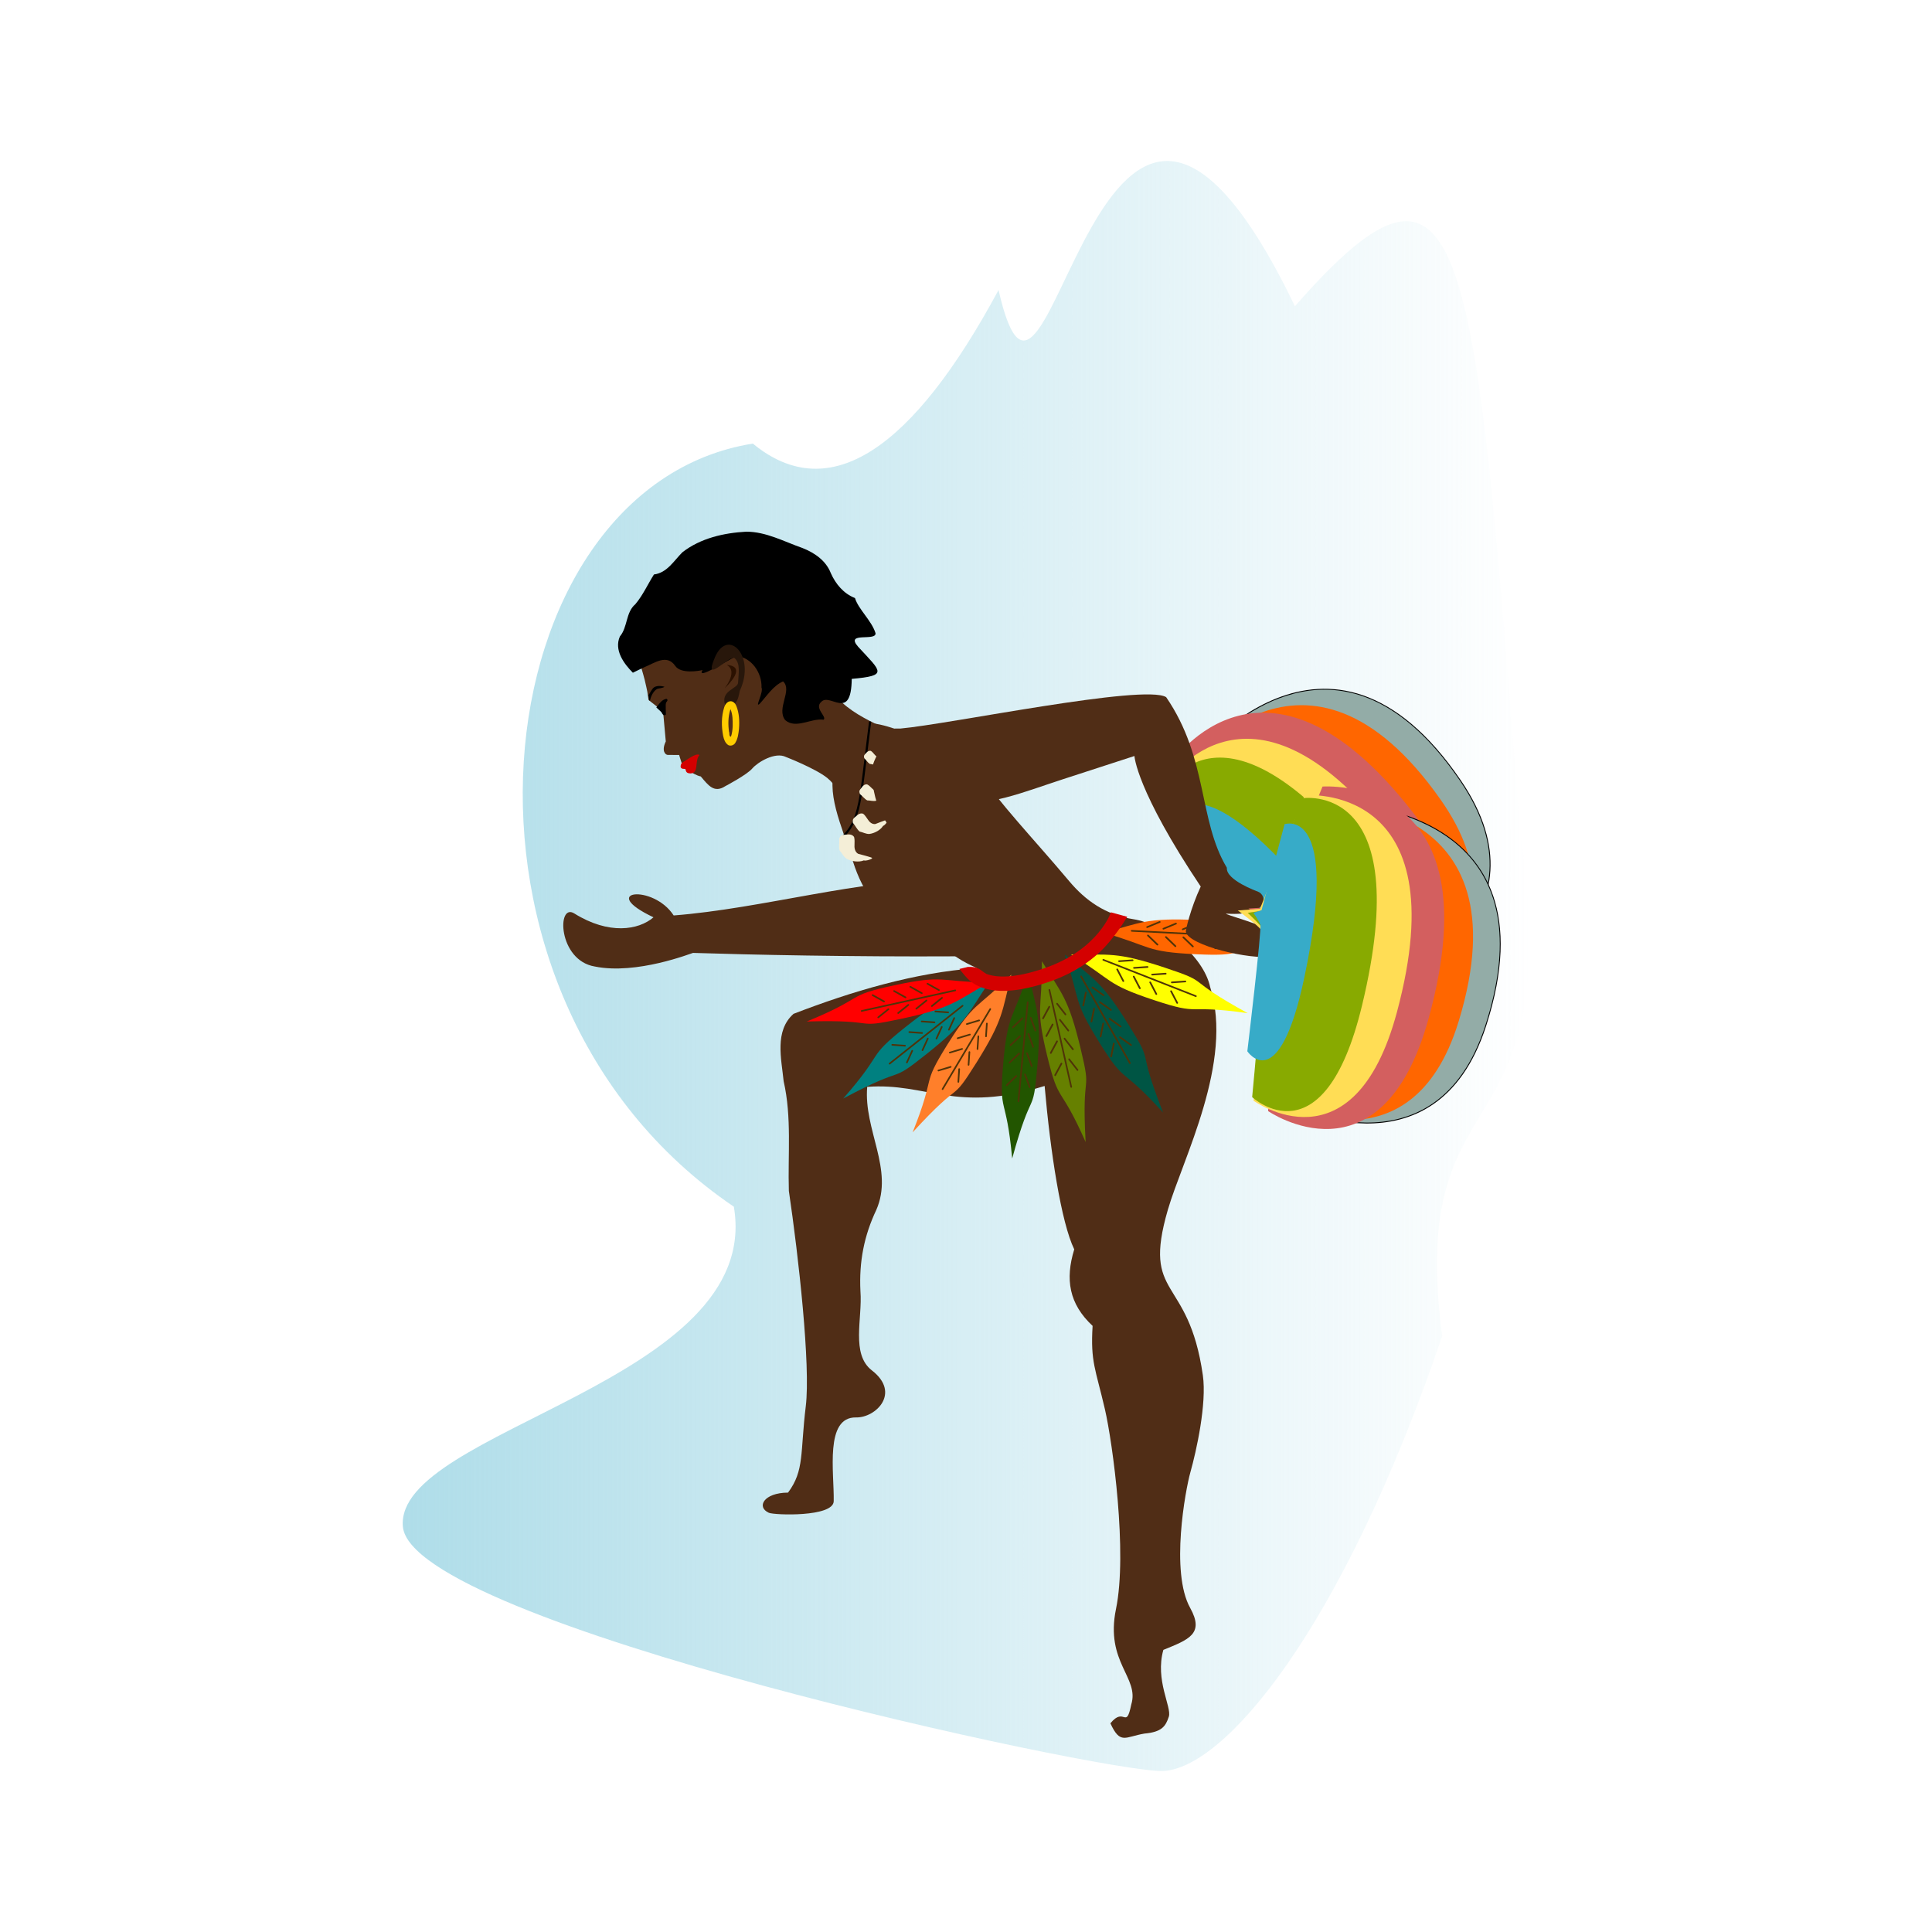 <svg:svg xmlns:dc="http://purl.org/dc/elements/1.1/" xmlns:ns1="http://sodipodi.sourceforge.net/DTD/sodipodi-0.dtd" xmlns:ns2="http://www.inkscape.org/namespaces/inkscape" xmlns:ns4="http://creativecommons.org/ns#" xmlns:rdf="http://www.w3.org/1999/02/22-rdf-syntax-ns#" xmlns:svg="http://www.w3.org/2000/svg" height="892.32" id="svg2" version="1.1" viewBox="-186.007 -74.355 892.32 892.32" width="892.32" ns1:docname="temp1.svg" ns2:version="0.48.1 ">
  <svg:defs id="defs4">
    <svg:linearGradient gradientTransform="translate(3.536 -3.536)" gradientUnits="userSpaceOnUse" id="linearGradient4051" x1="143.98" x2="665.28" y1="456.87" y2="456.87" ns2:collect="always">
      <svg:stop id="stop4047" offset="0" style="stop-color:#afdde9" />
      <svg:stop id="stop4049" offset="1" style="stop-color:#afdde9;stop-opacity:0" />
    </svg:linearGradient>
  </svg:defs>
  <ns1:namedview bordercolor="#666666" borderopacity="1.0" fit-margin-bottom="0" fit-margin-left="0" fit-margin-right="0" fit-margin-top="0" id="base" pagecolor="#ffffff" showgrid="false" showguides="true" ns2:current-layer="layer1" ns2:cx="146.87671" ns2:cy="286.93978" ns2:document-units="px" ns2:guide-bbox="true" ns2:pageopacity="0.0" ns2:pageshadow="2" ns2:window-height="712" ns2:window-maximized="1" ns2:window-width="1024" ns2:window-x="-4" ns2:window-y="-4" ns2:zoom="0.28283197" />
  <svg:g id="layer1" transform="translate(-148.01 -81.529)" ns2:groupmode="layer" ns2:label="Layer 1">
    <svg:path d="m148.07 712.2c-3.699-44.795 166.71-66.732 152.87-147.7-144.96-98.293-116.72-332.42 8.772-352.45 35.367 29.145 73.857 2.716 113.48-70.937 23.625 103.65 44.97-183.01 136.9 7.498 79.147-90.289 82.712-31.081 103.98 242.29 22.494 154.02-52.59 107.15-35.97 233.39-46.63 136.74-101.16 200.28-129.31 200.84s-347.02-68.14-350.72-112.93z" id="path4028" style="fill:url(#linearGradient4051)" ns1:nodetypes="zcccccczz" ns2:connector-curvature="0" />
    <svg:g id="g3019" transform="matrix(1.331 0 0 1.348 -76.55 -156.18)">
      <svg:g id="g3015">
        <svg:path d="m250.71 347.36s1.386 4.505 1.973 6.786c0.335 1.3 0.884 3.929 0.884 3.929l0.45 2.954 3.122 2.404 1.995 2.352 0.862 9.434c-1.598 3.312-0.098 4.617 0.693 4.621l3.95 0.022s0.338 1.212 0.797 2.561c0.396 1.163 1.742 1.912 1.742 1.912s-0.449 0.068 0.439 0.67c1.29 0.875 3.129 1.953 4.521 2.208 2.637 3.099 4.657 5.82 8.528 3.319 0 0 7.443-3.854 9.329-6.028 1.886-2.174 7.954-5.826 11.703-3.95 0 0 10.133 3.871 14.317 7.165 2.659 2.094 6.524 7.748 6.524 7.748l16.591-23.277c-11.204-5.347-23.217-9.78-25.867-24.785l0.66-19.329-12.5-17.143-13.214-4.643-16.071 2.5-6.429 5.357-6.786 5.357-6.071 8.929-5.401 5.031s-1.735 5.525-1.028 8.183c0.61 2.293 4.286 5.714 4.286 5.714z" id="path2996" style="fill:#502d16" ns1:nodetypes="cscccccscscscszsscccccccccccac" ns2:connector-curvature="0" />
        <svg:path d="m248.58 351.68c-3.172-3.127-6.579-7.792-4.518-12.417 2.752-3.215 1.996-8.257 5.373-11.07 2.628-3.074 4.287-6.799 6.455-10.18 4.556-0.555 6.925-4.705 9.856-7.59 6.272-4.843 14.391-6.647 22.162-7.073 6.917-0.003 13.132 3.403 19.516 5.6 4.158 1.617 8.138 4.278 9.832 8.596 1.695 3.78 4.493 7.049 8.396 8.547 1.133 3.811 5.804 7.755 7.125 12.038 0.301 2.922-10.769-0.68-6.022 4.662 8.032 8.606 10.565 9.87-2.231 10.993-0.179 14.734-7.54 4.7-10.544 7.848-2.611 2.187 1.982 5.043 0.8 6.134-4.391-0.599-9.637 3.329-13.358 0.138-3.159-4.019 2.653-10.207-0.729-13.26-3.44 1.49-5.618 4.988-8.122 7.682-1.873 1.592 1.441-3.997 0.641-5.585 0.187-5.034-3.441-10.285-8.64-10.806-3.811 1.894-14.088 8.403-11.826 4.83-1.226 0.293-7.547 1.412-9.479-1.441-2.92-4.171-7.17-0.954-10.621 0.426-1.368 0.615-2.72 1.264-4.066 1.927z" id="path3772" style="fill:#000000" ns1:nodetypes="ccccccccccccccccccccccc" ns2:connector-curvature="0" />
      </svg:g>
      <svg:path d="m265.68 382.49c1.817-1.032 4.84-3.441 6.023-2.621-1.864 2.033-0.025 6.226-3.137 6.316-0.466-0.105-1.498 0.117-1.71-1.362-0.174-0.371-0.901-0.085-1.19-0.319-1.035-0.242-0.266-1.891 0.015-2.014z" id="path3770" style="fill:#d40000" ns1:nodetypes="ccccccc" ns2:connector-curvature="0" />
      <svg:path d="m253.93 359.4c0.776-0.886 1.103-2.143 2.126-2.811 1.177-0.552 2.419-0.412 3.493-0.106-0.669 0.548-2.118 0.498-2.691 0.816-1.36 0.897-2.014 2.574-2.371 3.927-0.436 0.045-0.283-1.353-0.557-1.826z" id="path3766" style="fill:#000000" ns1:nodetypes="ccccccc" ns2:connector-curvature="0" />
      <svg:path d="m256.71 363.56c0.746-0.874 1.367-1.898 2.366-2.516 0.359-0.207 0.75-0.376 1.161-0.441 0.69 0.463 0.233 0.746-0.131 1.293-0.236 0.669-0.079 1.386-0.129 2.076-0.008 0.692 0.09 1.382 0.035 2.074-0.818 0.619-1.182-0.271-1.576-0.904-0.56-0.544-1.157-1.049-1.727-1.582z" id="path3768" style="fill:#000000" ns1:nodetypes="ccccccccc" ns2:connector-curvature="0" />
    </svg:g>
    <svg:g id="g4011" transform="matrix(.732 -.681 .681 .732 -149.66 466.59)" ns2:transform-center-x="-22.113751" ns2:transform-center-y="-19.271558">
      <svg:path d="m526.21 429.4 14.581-2.342 17.497-53.865s101.08-17.295 84.569 90.166c-11.526 75.004-85.819 49.767-85.819 49.767s-9.582-74.943-14.164-77.285c-4.583-2.342-16.664-6.44-16.664-6.44z" id="path4014" style="stroke:#000000;stroke-width:.844px;fill:none" ns1:nodetypes="cccscsc" ns2:connector-curvature="0" />
      <svg:path d="m573.83 372.16c-9.219-0.058-15.542 1.031-15.542 1.031l-17.499 53.875-14.564 2.344s12.072 4.096 16.654 6.438c4.583 2.342 14.164 77.281 14.164 77.281s74.302 25.223 85.828-49.781c12.386-80.596-41.385-91.014-69.041-91.188z" id="path4016" style="fill:#93aca7" ns2:connector-curvature="0" />
      <svg:path d="m526.21 429.4 13.025-2.342 15.63-53.865s90.298-17.295 75.546 90.166c-10.297 75.004-76.662 49.767-76.662 49.767s-8.559-74.943-12.653-77.285-14.886-6.44-14.886-6.44z" id="path4018" style="fill:#ff6600" ns1:nodetypes="cccscsc" ns2:connector-curvature="0" />
      <svg:path d="m526.23 427.37 11.282-2.544 13.538-58.514s78.213-18.788 65.435 97.948c-8.919 81.478-66.402 54.062-66.402 54.062s-7.414-81.411-10.96-83.955c-3.546-2.544-12.894-6.996-12.894-6.996z" id="path4020" style="fill:#d35f5f" ns1:nodetypes="cccscsc" ns2:connector-curvature="0" />
      <svg:path d="m521.52 429.05 10.006-2.394 12.007-55.074s69.365-17.683 58.033 92.189c-7.91 76.687-58.891 50.883-58.891 50.883s-6.575-76.624-9.72-79.019c-3.145-2.394-11.435-6.585-11.435-6.585z" id="path4022" style="fill:#ffdd55" ns1:nodetypes="cccscsc" ns2:connector-curvature="0" />
      <svg:path d="m526.21 429.4 7.368-2.342 8.841-53.865s51.079-17.295 42.734 90.166c-5.824 75.004-43.365 49.767-43.365 49.767s-4.842-74.943-7.157-77.285c-2.316-2.342-8.42-6.44-8.42-6.44z" id="path4024" style="fill:#88aa00" ns1:nodetypes="cccscsc" ns2:connector-curvature="0" />
      <svg:path d="m528.82 428.97 3.496-1.779 4.195-40.925s24.236-13.14 20.277 68.504c-2.764 56.985-20.576 37.811-20.576 37.811s-2.297-56.939-3.396-58.718c-1.099-1.779-3.995-4.893-3.995-4.893z" id="path4026" style="fill:#37abc8" ns1:nodetypes="cccscsc" ns2:connector-curvature="0" />
    </svg:g>
    <svg:path d="m363.14 341.02c-10.98 8.973-9.429 4.683-14.823 18.438-5.394 13.755 2.328 28.407 7.594 45.469 9.763 31.004 30.292 32.325 48.469 44.688 2.39 1.625 5.614 3.229 8.844 4.688-28.889 2.072-57.922 10.786-84.719 21.125-8.884 7.916-5.6 20.795-4.562 31.125 3.803 16.687 1.902 33.738 2.406 50.656 4.472 30.157 10.096 80.784 7.812 99.469-2.631 21.533-0.536 29.588-8.188 39.875-11.259 0.05-14.742 6.683-8.862 9.319 2.463 1.104 29.809 2.074 29.955-5.351 0.26-13.196-4.27-38.99 10.341-38.688 9.018 0.187 20.83-11.247 7.288-21.719-9.762-7.549-4.308-23.918-5.286-36.518-0.692-13.746 1.712-25.759 7.312-37.576 8.209-18.698-5.893-37-4.188-56.862 27.758-2.083 40.717 12.402 81.944-0.415 2.659 30.545 7.663 63.125 13.681 75.464-4.256 13.852-2.417 25.189 8.478 35.339-1.026 16.748 1.371 19.827 5.683 38.5 3.609 15.627 10.481 66.249 5.125 92.241-5.102 24.758 10.903 31.581 7.054 44.121-2.488 12.032-3.091 0.678-9.643 8.701 4.588 9.99 6.727 6.248 15.723 4.741 8.11-0.72 9.803-3.427 11.259-7.799 1.456-4.372-6.473-16.859-2.518-30.853 11.672-4.767 19.08-7.347 12.371-19.406-9.202-16.541-2.202-54.444 0.135-62.728 2.727-9.668 7.605-31.604 5.73-44.708-6.674-46.649-28.264-34.863-16.146-76.492 6.766-23.245 30.526-68.376 19.522-102.8-3.108-14.434-21.692-29.192-35.335-31.321-13.077-2.041-22.327-8.754-29.688-17.5-17.512-20.809-31.258-34.688-44.719-54-7.669-0.66-29.423-17.705-48.052-19.219z" id="path3776" style="fill:#502d16" ns1:nodetypes="cscsccccscssssccccccssccczcsssscsscc" ns2:connector-curvature="0" />
    <svg:g id="g3228">
      <svg:path d="m292.23 310.7c5.857-13.659 19.008-0.803 11.499 15.45-0.467 1.01-0.57 8.526-6.83 6.631-2.245-6.691 5.874-7.525 5.984-10.247 0.162-3.996 1.262-8.751-1.541-11.337-2.236-2.063-14.969 13.161-9.112-0.498z" id="path3031" style="fill:#28170b" ns1:nodetypes="zscssz" ns2:connector-curvature="0" />
      <svg:path d="m297.64 314.26c7.758 0.576 3.648 6.235-0.527 10.409-2.001 2.001 6.568-7.04 0.527-10.409z" id="path3033" style="fill:#2b1100" ns1:nodetypes="csc" ns2:connector-curvature="0" />
    </svg:g>
    <svg:path d="m299.43 331.05c-1.526 0.038-2.525 1.484-2.941 2.809-1.369 4.232-1.302 8.806-0.501 13.142 0.336 1.604 0.92 3.363 2.363 4.296 1.195 0.622 2.763 0.002 3.34-1.183 1.13-1.89 1.384-4.134 1.619-6.281 0.285-3.571 0.112-7.279-1.234-10.638-0.456-1.079-1.373-2.167-2.646-2.145zm-0.031 3.688c1.064 2.499 1.026 5.277 0.995 7.942-0.069 1.606-0.277 3.218-0.783 4.749-1.059-0.067-0.559-1.62-0.908-2.332-0.46-3.344-0.428-6.818 0.566-10.066 0.042-0.099 0.086-0.197 0.13-0.294z" id="path3108" style="block-progression:tb;text-indent:0;color:#000000;text-transform:none;fill:#ffcc00" ns2:connector-curvature="0" />
    <svg:g id="g4071" transform="translate(39.978 -29.983)">
      <svg:g id="g3096" transform="matrix(1.098 .095 -.095 1.098 252.46 -101.12)" ns2:transform-center-x="1.314626" ns2:transform-center-y="28.881442">
        <svg:path d="m183.73 558.98c0 21.532-1.418 7.618-7.17 38.986-4.856-26.887-7.17-17.455-7.17-38.986 0-21.532 2.314-18.373 7.17-38.986 4.856 15.236 7.17 17.455 7.17 38.986z" id="path3079" style="fill:#225500" ns1:nodetypes="scscs" ns2:connector-curvature="0" />
        <svg:path d="m201.03 549.21c6.848 20.413 1.079 7.673 5.603 39.242-13.156-23.946-12.349-14.268-19.198-34.681-6.848-20.413-3.65-18.155-5.603-39.242 9.45 12.9 12.349 14.268 19.198 34.681z" id="path3082" style="fill:#668000" ns1:nodetypes="scscs" ns2:connector-curvature="0" ns2:transform-center-x="-16.774595" ns2:transform-center-y="27.458808" />
        <svg:path d="m158.19 559.22c-9.81 19.167-4.733 6.136-24.145 31.438 7.928-26.147 1.57-18.804 11.38-37.971 9.81-19.167 10.431-15.301 24.145-31.438-2.619 15.775-1.57 18.804-11.38 37.971z" id="path3084" style="fill:#ff7f2a" ns1:nodetypes="scscs" ns2:connector-curvature="0" ns2:transform-center-x="20.26606" ns2:transform-center-y="23.858673" />
        <svg:path d="m245.33 491.72c21.515-0.839 7.667 1.12 39.236 5.645-26.677 5.9-17.162 7.845-38.677 8.684-21.515 0.839-18.449-1.596-39.236-5.645 15.035-5.446 17.162-7.845 38.677-8.684z" id="path3106" style="fill:#ff6600" ns1:nodetypes="scscs" ns2:connector-curvature="0" ns2:transform-center-x="-44.595853" ns2:transform-center-y="7.9601088" />
        <svg:path d="m220.28 537.85c12.908 17.233 3.432 6.947 17.634 35.502-20.006-18.608-16.203-9.672-29.111-26.905s-9.163-16.092-17.634-35.502c13.021 9.283 16.203 9.672 29.111 26.905z" id="path3086" style="fill:#005544" ns1:nodetypes="scscs" ns2:connector-curvature="0" ns2:transform-center-x="-15.58159" ns2:transform-center-y="20.802322" />
        <svg:path d="m233.38 512.77c20.945 4.992 7.082 3.145 36.261 16.014-27.28-1.51-18.641 2.927-39.586-2.065s-17.336-6.511-36.261-16.014c15.947-1.191 18.641-2.927 39.586 2.065z" id="path3088" style="fill:#ffff00" ns1:nodetypes="scscs" ns2:connector-curvature="0" ns2:transform-center-x="-24.892945" ns2:transform-center-y="29.553211" />
        <svg:path d="m137.07 557.41c-15.622 14.818-6.503 4.214-33.22 21.628 16.165-22.027 7.729-17.214 23.351-32.032s14.922-10.965 33.22-21.628c-7.712 14.009-7.729 17.214-23.351 32.032z" id="path3090" style="fill:#008080" ns1:nodetypes="scscs" ns2:connector-curvature="0" ns2:transform-center-x="28.285403" ns2:transform-center-y="26.83024" />
        <svg:path d="m125.24 543.64c-20.59 6.298-7.699 0.873-39.378 4.548 24.291-12.509 14.594-11.962 35.184-18.26 20.59-6.298 18.246-3.162 39.378-4.548-13.149 9.1-14.594 11.962-35.184 18.26z" id="path3092" style="fill:#ff0000" ns1:nodetypes="scscs" ns2:connector-curvature="0" ns2:transform-center-x="37.28101" ns2:transform-center-y="11.40404" />
        <svg:path d="m208.88 491.62s-0.809 3.707-4.438 8.938-9.966 11.726-21.031 16.688c-12.882 5.776-20.32 5.702-24.281 4.594-2.844-1.334-3.213-2.796-7.933-2.268l-3.53 1.175s2.35 2.465 3.651 3.624 3.316 2.447 6.188 3.25c5.742 1.606 14.654 1.263 28.344-4.875 12.083-5.418 19.326-12.764 23.5-18.781 4.174-6.017 6.504-11.067 6.504-11.067z" id="path3094" style="block-progression:tb;text-indent:0;color:#000000;text-transform:none;fill:#d40000" ns1:nodetypes="csscccsssscc" ns2:connector-curvature="0" />
      </svg:g>
      <svg:g id="g3927" transform="matrix(.935 .355 -.355 .935 190.51 -103.51)" ns2:transform-center-x="16.116207" ns2:transform-center-y="10.361838">
        <svg:path d="m379.39 503.21-22.021 36.964" id="path3929" style="stroke:#4f3308;stroke-linecap:round;stroke-width:.755;fill:none" ns2:connector-curvature="0" />
        <svg:path d="m377.82 509.89-0.393 5.899" id="path3931" style="stroke:#4f3308;stroke-linecap:round;stroke-width:.755;fill:none" ns2:connector-curvature="0" />
        <svg:path d="m365.04 530.93-0.393 5.899" id="path3933" style="stroke:#4f3308;stroke-linecap:round;stroke-width:.755;fill:none" ns2:connector-curvature="0" />
        <svg:path d="m369.76 523.07-0.393 5.899" id="path3935" style="stroke:#4f3308;stroke-linecap:round;stroke-width:.755;fill:none" ns2:connector-curvature="0" />
        <svg:path d="m373.89 515.79-0.393 5.899" id="path3937" style="stroke:#4f3308;stroke-linecap:round;stroke-width:.755;fill:none" ns2:connector-curvature="0" />
        <svg:path d="m355.44 531.6 5.663-1.697" id="path3939" style="stroke:#4f3308;stroke-linecap:round;stroke-width:.755;fill:none" ns2:connector-curvature="0" ns2:transform-center-x="-2.1627879" ns2:transform-center-y="-2.5560201" />
        <svg:path d="m368.58 510.13 5.663-1.697" id="path3941" style="stroke:#4f3308;stroke-linecap:round;stroke-width:.755;fill:none" ns2:connector-curvature="0" />
        <svg:path d="m364.32 516.68 5.663-1.697" id="path3943" style="stroke:#4f3308;stroke-linecap:round;stroke-width:.755;fill:none" ns2:connector-curvature="0" />
        <svg:path d="m360.71 523.31 5.663-1.697" id="path3945" style="stroke:#4f3308;stroke-linecap:round;stroke-width:.755;fill:none" ns2:connector-curvature="0" />
      </svg:g>
      <svg:g id="g3916">
        <svg:path d="m379.39 503.21-22.021 36.964" id="path3120" style="stroke:#4f3308;stroke-linecap:round;stroke-width:.755;fill:none" ns2:connector-curvature="0" />
        <svg:path d="m377.82 509.89-0.393 5.899" id="path3122" style="stroke:#4f3308;stroke-linecap:round;stroke-width:.755;fill:none" ns2:connector-curvature="0" />
        <svg:path d="m365.04 530.93-0.393 5.899" id="path3124" style="stroke:#4f3308;stroke-linecap:round;stroke-width:.755;fill:none" ns2:connector-curvature="0" />
        <svg:path d="m369.76 523.07-0.393 5.899" id="path3126" style="stroke:#4f3308;stroke-linecap:round;stroke-width:.755;fill:none" ns2:connector-curvature="0" />
        <svg:path d="m373.89 515.79-0.393 5.899" id="path3128" style="stroke:#4f3308;stroke-linecap:round;stroke-width:.755;fill:none" ns2:connector-curvature="0" />
        <svg:path d="m355.44 531.6 5.663-1.697" id="path3130" style="stroke:#4f3308;stroke-linecap:round;stroke-width:.755;fill:none" ns2:connector-curvature="0" ns2:transform-center-x="-2.1627879" ns2:transform-center-y="-2.5560201" />
        <svg:path d="m368.58 510.13 5.663-1.697" id="path3132" style="stroke:#4f3308;stroke-linecap:round;stroke-width:.755;fill:none" ns2:connector-curvature="0" />
        <svg:path d="m364.32 516.68 5.663-1.697" id="path3134" style="stroke:#4f3308;stroke-linecap:round;stroke-width:.755;fill:none" ns2:connector-curvature="0" />
        <svg:path d="m360.71 523.31 5.663-1.697" id="path3136" style="stroke:#4f3308;stroke-linecap:round;stroke-width:.755;fill:none" ns2:connector-curvature="0" />
      </svg:g>
      <svg:g id="g3947" transform="matrix(.708 .725 -.747 .689 470.5 -127.2)" ns2:transform-center-x="19.574103" ns2:transform-center-y="2.3217254">
        <svg:path d="m379.39 503.21-22.021 36.964" id="path3949" style="stroke:#4f3308;stroke-linecap:round;stroke-width:.755;fill:none" ns2:connector-curvature="0" />
        <svg:path d="m377.82 509.89-0.393 5.899" id="path3951" style="stroke:#4f3308;stroke-linecap:round;stroke-width:.755;fill:none" ns2:connector-curvature="0" />
        <svg:path d="m365.04 530.93-0.393 5.899" id="path3953" style="stroke:#4f3308;stroke-linecap:round;stroke-width:.755;fill:none" ns2:connector-curvature="0" />
        <svg:path d="m369.76 523.07-0.393 5.899" id="path3955" style="stroke:#4f3308;stroke-linecap:round;stroke-width:.755;fill:none" ns2:connector-curvature="0" />
        <svg:path d="m373.89 515.79-0.393 5.899" id="path3957" style="stroke:#4f3308;stroke-linecap:round;stroke-width:.755;fill:none" ns2:connector-curvature="0" />
        <svg:path d="m355.44 531.6 5.663-1.697" id="path3959" style="stroke:#4f3308;stroke-linecap:round;stroke-width:.755;fill:none" ns2:connector-curvature="0" ns2:transform-center-x="-2.1627879" ns2:transform-center-y="-2.5560201" />
        <svg:path d="m368.58 510.13 5.663-1.697" id="path3961" style="stroke:#4f3308;stroke-linecap:round;stroke-width:.755;fill:none" ns2:connector-curvature="0" />
        <svg:path d="m364.32 516.68 5.663-1.697" id="path3963" style="stroke:#4f3308;stroke-linecap:round;stroke-width:.755;fill:none" ns2:connector-curvature="0" />
        <svg:path d="m360.71 523.31 5.663-1.697" id="path3965" style="stroke:#4f3308;stroke-linecap:round;stroke-width:.755;fill:none" ns2:connector-curvature="0" />
      </svg:g>
      <svg:g id="g3967" transform="matrix(.906 -.452 .424 .967 -160.41 184.96)" ns2:transform-center-x="0.74144752" ns2:transform-center-y="24.204372">
        <svg:path d="m379.39 503.21-22.021 36.964" id="path3969" style="stroke:#4f3308;stroke-linecap:round;stroke-width:.755;fill:none" ns2:connector-curvature="0" />
        <svg:path d="m377.82 509.89-0.393 5.899" id="path3971" style="stroke:#4f3308;stroke-linecap:round;stroke-width:.755;fill:none" ns2:connector-curvature="0" />
        <svg:path d="m365.04 530.93-0.393 5.899" id="path3973" style="stroke:#4f3308;stroke-linecap:round;stroke-width:.755;fill:none" ns2:connector-curvature="0" />
        <svg:path d="m369.76 523.07-0.393 5.899" id="path3975" style="stroke:#4f3308;stroke-linecap:round;stroke-width:.755;fill:none" ns2:connector-curvature="0" />
        <svg:path d="m373.89 515.79-0.393 5.899" id="path3977" style="stroke:#4f3308;stroke-linecap:round;stroke-width:.755;fill:none" ns2:connector-curvature="0" />
        <svg:path d="m355.44 531.6 5.663-1.697" id="path3979" style="stroke:#4f3308;stroke-linecap:round;stroke-width:.755;fill:none" ns2:connector-curvature="0" ns2:transform-center-x="-2.1627879" ns2:transform-center-y="-2.5560201" />
        <svg:path d="m368.58 510.13 5.663-1.697" id="path3981" style="stroke:#4f3308;stroke-linecap:round;stroke-width:.755;fill:none" ns2:connector-curvature="0" />
        <svg:path d="m364.32 516.68 5.663-1.697" id="path3983" style="stroke:#4f3308;stroke-linecap:round;stroke-width:.755;fill:none" ns2:connector-curvature="0" />
        <svg:path d="m360.71 523.31 5.663-1.697" id="path3985" style="stroke:#4f3308;stroke-linecap:round;stroke-width:.755;fill:none" ns2:connector-curvature="0" />
      </svg:g>
      <svg:g id="g3987" transform="matrix(.721 -.71 .702 .788 -220.09 367.21)" ns2:transform-center-x="-7.6382968" ns2:transform-center-y="22.962064">
        <svg:path d="m379.39 503.21-22.021 36.964" id="path3989" style="stroke:#4f3308;stroke-linecap:round;stroke-width:.755;fill:none" ns2:connector-curvature="0" />
        <svg:path d="m377.82 509.89-0.393 5.899" id="path3991" style="stroke:#4f3308;stroke-linecap:round;stroke-width:.755;fill:none" ns2:connector-curvature="0" />
        <svg:path d="m365.04 530.93-0.393 5.899" id="path3993" style="stroke:#4f3308;stroke-linecap:round;stroke-width:.755;fill:none" ns2:connector-curvature="0" />
        <svg:path d="m369.76 523.07-0.393 5.899" id="path3995" style="stroke:#4f3308;stroke-linecap:round;stroke-width:.755;fill:none" ns2:connector-curvature="0" />
        <svg:path d="m373.89 515.79-0.393 5.899" id="path3997" style="stroke:#4f3308;stroke-linecap:round;stroke-width:.755;fill:none" ns2:connector-curvature="0" />
        <svg:path d="m355.44 531.6 5.663-1.697" id="path3999" style="stroke:#4f3308;stroke-linecap:round;stroke-width:.755;fill:none" ns2:connector-curvature="0" ns2:transform-center-x="-2.1627879" ns2:transform-center-y="-2.5560201" />
        <svg:path d="m368.58 510.13 5.663-1.697" id="path4001" style="stroke:#4f3308;stroke-linecap:round;stroke-width:.755;fill:none" ns2:connector-curvature="0" />
        <svg:path d="m364.32 516.68 5.663-1.697" id="path4003" style="stroke:#4f3308;stroke-linecap:round;stroke-width:.755;fill:none" ns2:connector-curvature="0" />
        <svg:path d="m360.71 523.31 5.663-1.697" id="path4005" style="stroke:#4f3308;stroke-linecap:round;stroke-width:.755;fill:none" ns2:connector-curvature="0" />
      </svg:g>
      <svg:g id="g4007" transform="matrix(.487 -.888 .899 .553 -215.79 546.76)" ns2:transform-center-x="-14.205843" ns2:transform-center-y="19.788889">
        <svg:path d="m379.39 503.21-22.021 36.964" id="path4009" style="stroke:#4f3308;stroke-linecap:round;stroke-width:.755;fill:none" ns2:connector-curvature="0" />
        <svg:path d="m377.82 509.89-0.393 5.899" id="path4011" style="stroke:#4f3308;stroke-linecap:round;stroke-width:.755;fill:none" ns2:connector-curvature="0" />
        <svg:path d="m365.04 530.93-0.393 5.899" id="path4013" style="stroke:#4f3308;stroke-linecap:round;stroke-width:.755;fill:none" ns2:connector-curvature="0" />
        <svg:path d="m369.76 523.07-0.393 5.899" id="path4015" style="stroke:#4f3308;stroke-linecap:round;stroke-width:.755;fill:none" ns2:connector-curvature="0" />
        <svg:path d="m373.89 515.79-0.393 5.899" id="path4017" style="stroke:#4f3308;stroke-linecap:round;stroke-width:.755;fill:none" ns2:connector-curvature="0" />
        <svg:path d="m355.44 531.6 5.663-1.697" id="path4019" style="stroke:#4f3308;stroke-linecap:round;stroke-width:.755;fill:none" ns2:connector-curvature="0" ns2:transform-center-x="-2.1627879" ns2:transform-center-y="-2.5560201" />
        <svg:path d="m368.58 510.13 5.663-1.697" id="path4021" style="stroke:#4f3308;stroke-linecap:round;stroke-width:.755;fill:none" ns2:connector-curvature="0" />
        <svg:path d="m364.32 516.68 5.663-1.697" id="path4023" style="stroke:#4f3308;stroke-linecap:round;stroke-width:.755;fill:none" ns2:connector-curvature="0" />
        <svg:path d="m360.71 523.31 5.663-1.697" id="path4025" style="stroke:#4f3308;stroke-linecap:round;stroke-width:.755;fill:none" ns2:connector-curvature="0" />
      </svg:g>
      <svg:g id="g4027" transform="matrix(-.184 -.996 1.046 -.14 -24.934 928.8)" ns2:transform-center-x="-23.308825" ns2:transform-center-y="8.0844835">
        <svg:path d="m379.39 503.21-22.021 36.964" id="path4029" style="stroke:#4f3308;stroke-linecap:round;stroke-width:.755;fill:none" ns2:connector-curvature="0" />
        <svg:path d="m377.82 509.89-0.393 5.899" id="path4031" style="stroke:#4f3308;stroke-linecap:round;stroke-width:.755;fill:none" ns2:connector-curvature="0" />
        <svg:path d="m365.04 530.93-0.393 5.899" id="path4033" style="stroke:#4f3308;stroke-linecap:round;stroke-width:.755;fill:none" ns2:connector-curvature="0" />
        <svg:path d="m369.76 523.07-0.393 5.899" id="path4035" style="stroke:#4f3308;stroke-linecap:round;stroke-width:.755;fill:none" ns2:connector-curvature="0" />
        <svg:path d="m373.89 515.79-0.393 5.899" id="path4037" style="stroke:#4f3308;stroke-linecap:round;stroke-width:.755;fill:none" ns2:connector-curvature="0" />
        <svg:path d="m355.44 531.6 5.663-1.697" id="path4039" style="stroke:#4f3308;stroke-linecap:round;stroke-width:.755;fill:none" ns2:connector-curvature="0" ns2:transform-center-x="-2.1627879" ns2:transform-center-y="-2.5560201" />
        <svg:path d="m368.58 510.13 5.663-1.697" id="path4041" style="stroke:#4f3308;stroke-linecap:round;stroke-width:.755;fill:none" ns2:connector-curvature="0" />
        <svg:path d="m364.32 516.68 5.663-1.697" id="path4043" style="stroke:#4f3308;stroke-linecap:round;stroke-width:.755;fill:none" ns2:connector-curvature="0" />
        <svg:path d="m360.71 523.31 5.663-1.697" id="path4045" style="stroke:#4f3308;stroke-linecap:round;stroke-width:.755;fill:none" ns2:connector-curvature="0" />
      </svg:g>
      <svg:g id="g4047" transform="matrix(-.49 -.886 .948 -.464 153.61 1036.7)" ns2:transform-center-x="-24.175855" ns2:transform-center-y="-0.39229217">
        <svg:path d="m379.39 503.21-22.021 36.964" id="path4049" style="stroke:#4f3308;stroke-linecap:round;stroke-width:.755;fill:none" ns2:connector-curvature="0" />
        <svg:path d="m377.82 509.89-0.393 5.899" id="path4051" style="stroke:#4f3308;stroke-linecap:round;stroke-width:.755;fill:none" ns2:connector-curvature="0" />
        <svg:path d="m365.04 530.93-0.393 5.899" id="path4053" style="stroke:#4f3308;stroke-linecap:round;stroke-width:.755;fill:none" ns2:connector-curvature="0" />
        <svg:path d="m369.76 523.07-0.393 5.899" id="path4055" style="stroke:#4f3308;stroke-linecap:round;stroke-width:.755;fill:none" ns2:connector-curvature="0" />
        <svg:path d="m373.89 515.79-0.393 5.899" id="path4057" style="stroke:#4f3308;stroke-linecap:round;stroke-width:.755;fill:none" ns2:connector-curvature="0" />
        <svg:path d="m355.44 531.6 5.663-1.697" id="path4059" style="stroke:#4f3308;stroke-linecap:round;stroke-width:.755;fill:none" ns2:connector-curvature="0" ns2:transform-center-x="-2.1627879" ns2:transform-center-y="-2.5560201" />
        <svg:path d="m368.58 510.13 5.663-1.697" id="path4061" style="stroke:#4f3308;stroke-linecap:round;stroke-width:.755;fill:none" ns2:connector-curvature="0" />
        <svg:path d="m364.32 516.68 5.663-1.697" id="path4063" style="stroke:#4f3308;stroke-linecap:round;stroke-width:.755;fill:none" ns2:connector-curvature="0" />
        <svg:path d="m360.71 523.31 5.663-1.697" id="path4065" style="stroke:#4f3308;stroke-linecap:round;stroke-width:.755;fill:none" ns2:connector-curvature="0" />
      </svg:g>
    </svg:g>
    <svg:path d="m500.61 329.16c19.498 28.489 14.773 56.696 28.032 78.792-0.533 5.688 13.976 10.89 14.33 11.022 4.343 1.629 5.551 11.415-14.33 10.191-3.635-0.224 19.907 5.667 25.149 10.542 5.051 4.697 1.541 8.078-4.561 9.203-9.301 1.714-38.412-5.014-39.528-11.411-0.119-0.684 2.114-10.68 6.872-20.861-29.832-44.588-30.618-60.295-30.618-60.295s-15.087 4.891-33.373 10.844c-18.286 5.954-34.019 12.638-50.462 10.461-9.312-31.837-39.365-34.157-24.244-33.986 22.608-2.01 112.66-20.742 122.73-14.501z" id="path3788" style="fill:#502d16" ns1:nodetypes="cccsssscczccc" ns2:connector-curvature="0" />
    <svg:g id="g4211" transform="translate(39.978 -29.983)">
      <svg:path d="m310.36 424.57c9.402-8.744 8.834-17.358 13.545-54.181" id="path4163" style="stroke:#000000;stroke-width:1px;fill:none" ns1:nodetypes="cc" ns2:connector-curvature="0" />
      <svg:path d="m309.62 424.38c0.172 1.842-0.268 3.713 0.153 5.536 1.158 1.246 1.824 2.947 3.302 3.885 2.332 1.272 5.748 1.684 7.943 0.734 0.779 0.44 4.495-0.752 3.719-1.197-1.154-0.5-5.092-1.504-6.321-1.829-1.393-0.727-1.83-2.447-1.728-3.908-0.024-1.283 0.176-2.598-0.187-3.852-0.727-1.19-2.312-1.361-3.565-1.11-1.908 0.046-2.49 0.191-3.316 1.741z" id="path4169" style="fill:#f4eed7" ns1:nodetypes="cccccccccc" ns2:connector-curvature="0" />
      <svg:path d="m321.18 387.33c0.9 0.822 1.515 1.929 2.528 2.631 1.117 0.094 2.195 0.629 3.332 0.431 1.701-0.413 3.548-1.726 4.198-3.162 0.575-0.131 1.858-2.359 1.282-2.232-0.784 0.267-3.149 1.523-3.892 1.91-1.001 0.262-1.977-0.382-2.574-1.14-0.581-0.615-1.065-1.344-1.798-1.795-0.882-0.258-1.731 0.361-2.23 1.039-0.91 0.868-1.129 1.196-0.845 2.318z" id="path4205" style="fill:#f4eed7" ns1:nodetypes="cccccccccc" ns2:connector-curvature="0" ns2:transform-center-x="-3.7440788" ns2:transform-center-y="-2.3252291" />
      <svg:path d="m319.18 403.89c1.19 0.905 2.062 2.19 3.376 2.936 1.375-0.008 2.75 0.527 4.117 0.16 2.032-0.691 4.145-2.498 4.78-4.324 0.688-0.223 2.01-3.085 1.321-2.867-0.929 0.413-3.679 2.206-4.544 2.76-1.194 0.43-2.457-0.25-3.269-1.109-0.777-0.687-1.449-1.525-2.393-1.995-1.105-0.218-2.074 0.631-2.61 1.513-1.016 1.161-1.248 1.585-0.778 2.925z" id="path4207" style="fill:#f4eed7" ns1:nodetypes="cccccccccc" ns2:connector-curvature="0" />
      <svg:path d="m315.94 417.19c1.121 1.276 1.803 2.903 3.098 4.03 1.532 0.301 2.944 1.206 4.548 1.106 2.418-0.312 5.178-1.848 6.297-3.737 0.816-0.093 2.934-2.982 2.117-2.894-1.127 0.25-4.594 1.628-5.682 2.049-1.427 0.21-2.679-0.832-3.39-1.972-0.71-0.94-1.27-2.025-2.216-2.761-1.181-0.492-2.452 0.236-3.247 1.097-1.393 1.063-1.747 1.484-1.525 3.081z" id="path4209" style="fill:#f4eed7" ns1:nodetypes="cccccccccc" ns2:connector-curvature="0" ns2:transform-center-x="-5.0158879" ns2:transform-center-y="0.22281089" />
    </svg:g>
    <svg:path d="m419.21 393.56c44.995 85.629-2.727 54.671-15.91 55.306-48.223 0.258-94.514-0.716-121.22-1.58-0.705 0.117-26.029 10.223-45.343 6.286-17.056-2.808-17.616-29.582-9.507-24.519 15.946 9.957 29.72 7.719 36.598 1.79-26.111-12.36-0.157-15.531 9.322-0.854 41.179-3.215 85.898-16.786 126.36-16.731 6.257-0.894-4.288-5.762-8.334-8.334-20.267-12.885-25.751-24.678-26.516-40.911-0.308-6.544 7.761-15.905 9.091-17.425 29.658-2.873 34.279 29.845 45.457 46.972z" id="path3786" style="fill:#502d16" ns1:nodetypes="ccccscccsacc" ns2:connector-curvature="0" />
    <svg:g id="g4002" transform="matrix(.987 .159 -.159 .987 87.179 -78.709)">
      <svg:path d="m526.21 429.4 14.581-2.342 17.497-53.865s101.08-17.295 84.569 90.166c-11.526 75.004-85.819 49.767-85.819 49.767s-9.582-74.943-14.164-77.285c-4.583-2.342-16.664-6.44-16.664-6.44z" id="path3215" style="stroke:#000000;stroke-width:.844px;fill:none" ns1:nodetypes="cccscsc" ns2:connector-curvature="0" />
      <svg:path d="m573.83 372.16c-9.219-0.058-15.542 1.031-15.542 1.031l-17.499 53.875-14.564 2.344s12.072 4.096 16.654 6.438c4.583 2.342 14.164 77.281 14.164 77.281s74.302 25.223 85.828-49.781c12.386-80.596-41.385-91.014-69.041-91.188z" id="path3217" style="fill:#93aca7" ns2:connector-curvature="0" />
      <svg:path d="m526.21 429.4 13.025-2.342 15.63-53.865s90.298-17.295 75.546 90.166c-10.297 75.004-76.662 49.767-76.662 49.767s-8.559-74.943-12.653-77.285-14.886-6.44-14.886-6.44z" id="path3219" style="fill:#ff6600" ns1:nodetypes="cccscsc" ns2:connector-curvature="0" />
      <svg:path d="m526.23 427.37 11.282-2.544 13.538-58.514s78.213-18.788 65.435 97.948c-8.919 81.478-66.402 54.062-66.402 54.062s-7.414-81.411-10.96-83.955c-3.546-2.544-12.894-6.996-12.894-6.996z" id="path3221" style="fill:#d35f5f" ns1:nodetypes="cccscsc" ns2:connector-curvature="0" />
      <svg:path d="m521.52 429.05 10.006-2.394 12.007-55.074s69.365-17.683 58.033 92.189c-7.91 76.687-58.891 50.883-58.891 50.883s-6.575-76.624-9.72-79.019c-3.145-2.394-11.435-6.585-11.435-6.585z" id="path3223" style="fill:#ffdd55" ns1:nodetypes="cccscsc" ns2:connector-curvature="0" />
      <svg:path d="m526.21 429.4 7.368-2.342 8.841-53.865s51.079-17.295 42.734 90.166c-5.824 75.004-43.365 49.767-43.365 49.767s-4.842-74.943-7.157-77.285c-2.316-2.342-8.42-6.44-8.42-6.44z" id="path3225" style="fill:#88aa00" ns1:nodetypes="cccscsc" ns2:connector-curvature="0" />
      <svg:path d="m528.82 428.97 3.496-1.779 4.195-40.925s24.236-13.14 20.277 68.504c-2.764 56.985-20.576 37.811-20.576 37.811s-2.297-56.939-3.396-58.718c-1.099-1.779-3.995-4.893-3.995-4.893z" id="path3232" style="fill:#37abc8" ns1:nodetypes="cccscsc" ns2:connector-curvature="0" />
    </svg:g>
  </svg:g>
</svg:svg>
